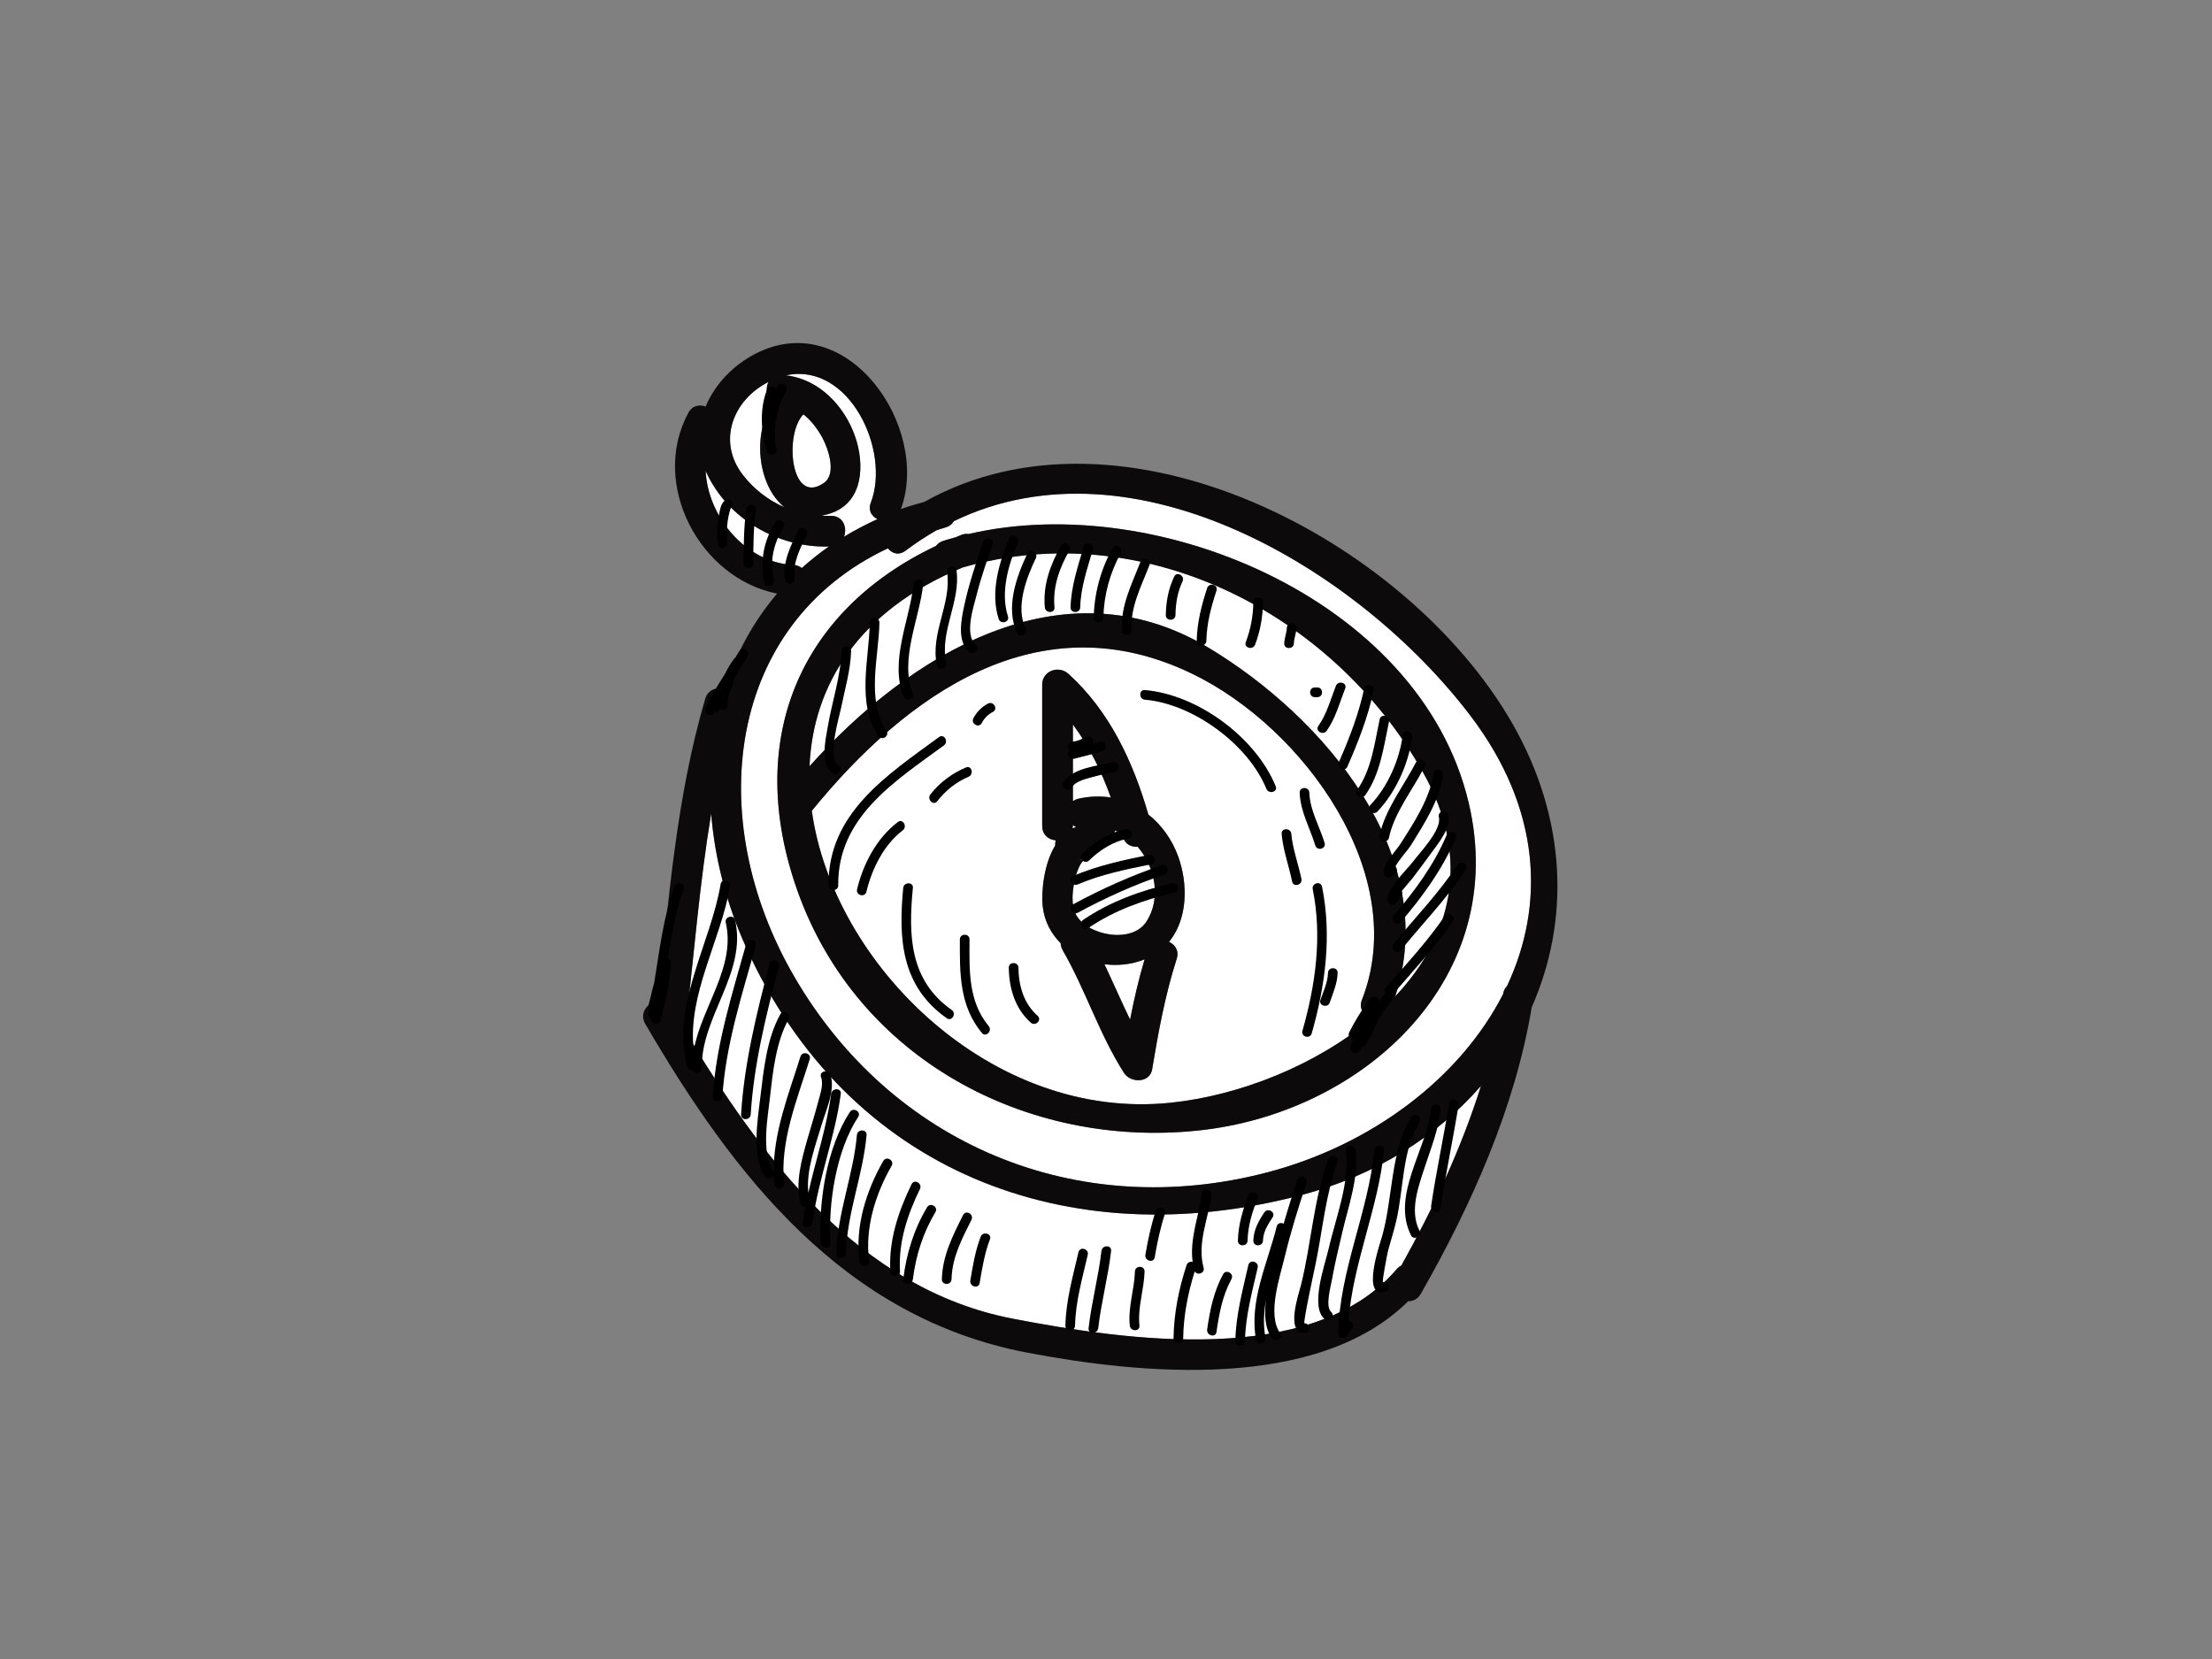 <?xml version="1.0" encoding="utf-8"?>
<!-- Generator: Adobe Illustrator 17.0.0, SVG Export Plug-In . SVG Version: 6.00 Build 0)  -->
<!DOCTYPE svg PUBLIC "-//W3C//DTD SVG 1.1//EN" "http://www.w3.org/Graphics/SVG/1.1/DTD/svg11.dtd">
<svg version="1.1" id="Layer_1" xmlns="http://www.w3.org/2000/svg" xmlns:xlink="http://www.w3.org/1999/xlink" x="0px" y="0px"
	 width="800px" height="600px" viewBox="0 0 800 600" enable-background="new 0 0 800 600" xml:space="preserve">
<rect x="0" y="0" width="800" height="600" fill="#808080" stroke="none"/>
<g>
	<path fill="#FFFFFF" d="M344.964,188.491c-0.636,1.049-1.629,1.92-3.193,2.323c-1.08,0.274-1.992,0.677-3.033,0.952
		c-3.799,2.179-7.526,4.599-11.189,7.373c-2.508,1.888-4.936,1.032-6.428-0.823c-58.263,27.376-67.029,97.617-33.982,154.693
		c35.208,60.883,102.351,89.066,171.252,70.983c37.539-9.857,69.601-33.928,85.202-64.418c0-0.096,0.031-0.129,0.031-0.193
		c0.202-1.209,0.71-2.001,1.363-2.661c13.786-29.248,12.535-64.013-13.163-97.843C491.543,205.897,410.059,156.952,344.964,188.491z
		 M433.144,408.89c-61.923,6.421-123.113-25.957-144.706-86.646c-19.286-54.189,0.355-101.198,50.051-124.8
		c0.621-0.742,1.411-1.436,2.556-1.807c1.517-0.484,3.114-0.92,4.678-1.355c0.686-0.258,1.307-0.598,1.986-0.839
		c0.943-0.372,1.814-0.436,2.589-0.307c69.337-16.245,166.574,25.313,181.617,100.633
		C544.28,355.573,492.148,402.824,433.144,408.89z"/>
	<path fill="#FFFFFF" d="M348.192,205.22c-37.831,15.649-54.189,42.751-55.415,71.901c35.813-40.023,91.163-74.66,144.174-42.944
		c41.685,24.958,84.444,75.015,67.651,126.171c19.843-21.004,28.151-49.203,9.874-81.339
		C481.678,221.32,413.277,186.538,348.192,205.22z"/>
	<path fill="#FFFFFF" d="M406.002,302.367c-0.081-0.241-0.17-0.515-0.251-0.806c-0.773-0.451-1.604-0.823-2.443-1.161
		c-0.251,0.775-0.669,1.516-1.363,2.227c-1.969,1.951-3.905,3.71-6.01,5.113c-1.138,1.986-3.243,3.438-6.041,2.937
		c3.388,0.596,1.822-0.307,0.355,2.919c-0.752,1.678-1.315,3.436-1.662,5.212c-0.758,3.677-1.284,8.565,0.605,12.051
		c4.057,7.485,20.19,10.647,25.465,2.404c5.428-8.422,3.089-19.795-3.234-27.039C409.083,306.402,406.744,305.321,406.002,302.367z"
		/>
	<path fill="#FFFFFF" d="M431.346,243.76c-55.601-27.021-103.465,7.404-137.746,49.477c7.711,55.705,65.06,112.281,129.703,105.586
		c24.958-2.565,52.907-13.599,73.12-30.731c-2.896-0.582-5.235-2.969-3.856-6.502C510.225,316.564,471.636,263.312,431.346,243.76z
		 M425.569,346.78c-4.186,13.067-6.638,26.458-8.881,39.961c-0.854,5.048-7.807,4.984-10.146,1.338
		c-8.987-14.035-13.914-30.054-22.199-44.396c-0.491-0.871-0.694-1.741-0.742-2.549c-3.396-3.436-5.856-7.807-6.477-13.229
		c-0.621-5.58,0.501-15.647,4.477-22.052c-0.031-0.662,0.064-1.275,0.218-1.92c-2.524-0.258-4.896-1.953-4.896-5.243
		c0-17.037,0-34.055,0-51.058c0-5.017,5.962-7.131,9.477-3.937c14.843,13.422,23.458,31.878,28.909,50.865
		c4.712,3.758,8.486,8.873,10.769,15.1c3.685,10.13,3.469,22.746-3.282,30.974C424.956,341.634,426.529,343.797,425.569,346.78z"/>
	<path fill="#FFFFFF" d="M399.444,348.733c3.145,6.662,6.074,13.406,9.267,20.036c1.429-7.308,3.097-14.616,5.252-21.811
		C409.301,348.845,404.284,349.346,399.444,348.733z"/>
	<path fill="#FFFFFF" d="M297.302,158.098c-1.726-3.114-3.968-6.051-6.727-8.245c-6.986,6.937-4.784,33.363,7.437,24.779
		C302.755,171.294,299.448,161.969,297.302,158.098z"/>
	<path fill="#FFFFFF" d="M283.743,183.474c-9.776-7.776-11.833-26.78-4.121-37.927c-2.372-1.71-2.929-5.017-1.687-7.406
		c-12.737,6.405-18.665,21.279-9.373,33.492C272.604,176.891,277.839,180.925,283.743,183.474z"/>
	<path fill="#FFFFFF" d="M269.862,342.683c-7.252-16.085-11.382-32.474-12.657-48.43c-4.137,24.941-6.178,50.285-9.041,75.484
		c-0.114,0.887-0.403,1.693-0.806,2.387c27.48,46.074,63.205,94.083,118.983,104.811c40.79,7.84,108.288,17.747,138.745-17.874
		c0.54-0.661,1.13-1.065,1.735-1.371c11.494-20.601,21.682-42.348,28.797-64.964c-15.988,18.31-38.153,32.474-65.095,39.524
		C386.078,454.464,306.409,423.65,269.862,342.683z"/>
	<path fill="#FFFFFF" d="M290.002,205.43c3.033-2.759,6.307-5.356,9.776-7.776c-18.391,0.565-36.733-10.067-44.413-26.99
		c-0.081-0.145-0.112-0.307-0.169-0.453c0.773,16.746,14.575,33.33,31.812,34.104C288.268,204.381,289.196,204.848,290.002,205.43z"
		/>
	<path fill="#FFFFFF" d="M309.32,158.032c3.315,9.697,3.033,22.957-8.09,27.328c-1.421,0.548-2.798,0.889-4.13,1.146
		c1.08,0.064,2.154,0.081,3.234,0.064c4.566-0.193,6.178,4.242,4.913,7.549c3.806-2.323,7.84-4.421,12.082-6.372
		c-2.09-1.032-3.461-3.13-2.372-5.985c7.204-18.779-7.791-50.946-30.706-46.01C296.245,137.108,305.489,146.853,309.32,158.032z"/>
	<path fill="#FFFFFF" d="M388.031,298.383c0,0.114,0,0.21,0,0.307c0,0.306-0.137,0.548-0.17,0.839
		c0.453-0.097,0.895-0.193,1.331-0.403C388.756,298.931,388.369,298.69,388.031,298.383z"/>
	<path fill="#FFFFFF" d="M401.743,288.43c-3.365-9.438-7.761-18.422-13.713-26.393c0,9.228,0,18.472,0,27.7
		c0.524-0.339,1.113-0.661,1.863-0.839C393.982,287.946,397.975,287.849,401.743,288.43z"/>
	<path fill="#0C0A0A" d="M334.309,181.504c-2.871,0.808-5.767,1.614-8.478,2.613c10.753-29.553-19.189-73.239-52.502-56.237
		c-8.179,4.163-14.76,11.099-18.132,19.149c-2.252-0.806-4.824-0.403-6.276,2.324c-13.947,25.924,4.29,59.85,32.127,65.335
		c-8.631,10.164-14.947,21.844-18.979,34.524c-2.711-0.839-6.026,0.064-7.042,3.596c-10.429,35.588-13.187,72.596-17.141,109.298
		c-3.573,0.403-6.856,4.161-4.516,8.21c32.16,55.19,71.812,106.119,137.85,118.831c41.089,7.888,105.158,14.116,138.076-18.536
		c1.702,0,3.405-0.677,4.525-2.63c18.246-31.942,34.096-67.206,40.154-103.731c13.705-30.957,13.011-67.852-7.202-102.923
		C508.709,195.267,406.002,141.369,334.309,181.504z M314.958,181.764c-1.089,2.855,0.282,4.953,2.372,5.985
		c-4.242,1.951-8.276,4.049-12.082,6.372c1.265-3.307-0.347-7.743-4.913-7.549c-1.08,0.017-2.154,0-3.234-0.064
		c1.331-0.258,2.709-0.598,4.13-1.146c11.123-4.371,11.405-17.631,8.09-27.328c-3.831-11.179-13.075-20.924-25.068-22.278
		C307.168,130.818,322.162,162.984,314.958,181.764z M290.576,149.853c2.759,2.194,5,5.131,6.727,8.245
		c2.146,3.871,5.453,13.196,0.71,16.534C285.792,183.216,283.589,156.79,290.576,149.853z M277.935,138.141
		c-1.242,2.389-0.686,5.696,1.687,7.406c-7.711,11.147-5.655,30.151,4.121,37.927c-5.904-2.549-11.139-6.583-15.181-11.841
		C259.27,159.42,265.198,144.545,277.935,138.141z M255.197,170.212c0.056,0.145,0.088,0.307,0.169,0.453
		c7.68,16.923,26.021,27.554,44.413,26.99c-3.469,2.42-6.743,5.017-9.776,7.776c-0.806-0.581-1.735-1.049-2.993-1.113
		C269.773,203.541,255.971,186.958,255.197,170.212z M506.82,457.69c-0.605,0.306-1.194,0.71-1.735,1.371
		c-30.457,35.621-97.955,25.714-138.745,17.874c-55.778-10.728-91.503-58.737-118.983-104.811c0.403-0.694,0.692-1.5,0.806-2.387
		c2.863-25.199,4.905-50.543,9.041-75.484c1.275,15.956,5.405,32.345,12.657,48.43c36.548,80.967,116.216,111.781,200.66,89.567
		c26.942-7.051,49.107-21.214,65.095-39.524C528.502,415.342,518.315,437.089,506.82,457.69z M544.989,356.718
		c-0.653,0.661-1.161,1.452-1.363,2.661c0,0.064-0.031,0.097-0.031,0.193c-15.601,30.49-47.664,54.561-85.202,64.418
		c-68.901,18.084-136.044-10.1-171.252-70.983c-33.047-57.076-24.28-127.317,33.982-154.693c1.492,1.855,3.92,2.711,6.428,0.823
		c3.663-2.774,7.389-5.194,11.189-7.373c1.041-0.274,1.953-0.677,3.033-0.952c1.564-0.403,2.557-1.274,3.193-2.323
		c65.095-31.539,146.579,17.407,186.862,70.385C557.524,292.705,558.774,327.47,544.989,356.718z"/>
	<path fill="#0C0A0A" d="M350.297,193.136c-0.775-0.129-1.645-0.064-2.589,0.307c-0.679,0.241-1.3,0.581-1.986,0.839
		c-1.564,0.434-3.162,0.871-4.678,1.355c-1.145,0.372-1.934,1.066-2.556,1.807c-49.695,23.601-69.337,70.611-50.051,124.8
		c21.593,60.689,82.782,93.067,144.706,86.646c59.004-6.066,111.137-53.317,98.77-115.121
		C516.871,218.449,419.634,176.891,350.297,193.136z M496.423,368.092c-20.213,17.132-48.163,28.166-73.12,30.731
		c-64.642,6.695-121.991-49.881-129.703-105.586c34.281-42.073,82.145-76.498,137.746-49.477
		c40.289,19.552,78.879,72.805,61.221,117.83C491.188,365.123,493.527,367.51,496.423,368.092z M504.602,360.348
		c16.794-51.156-25.965-101.213-67.651-126.171c-53.011-31.716-108.361,2.921-144.174,42.944
		c1.226-29.15,17.583-56.252,55.415-71.901c65.085-18.682,133.486,16.1,166.283,73.789
		C532.753,311.144,524.445,339.343,504.602,360.348z"/>
	<path fill="#0C0A0A" d="M426.078,309.661c-2.283-6.228-6.058-11.342-10.769-15.1c-5.451-18.987-14.066-37.443-28.909-50.865
		c-3.515-3.195-9.477-1.08-9.477,3.937c0,17.003,0,34.022,0,51.058c0,3.291,2.372,4.986,4.896,5.243
		c-0.154,0.644-0.249,1.257-0.218,1.92c-3.976,6.405-5.098,16.472-4.477,22.052c0.621,5.422,3.081,9.793,6.477,13.229
		c0.048,0.808,0.251,1.678,0.742,2.549c8.285,14.342,13.212,30.361,22.199,44.396c2.339,3.646,9.292,3.71,10.146-1.338
		c2.243-13.503,4.695-26.894,8.881-39.961c0.96-2.983-0.613-5.146-2.773-6.145C429.547,332.406,429.764,319.791,426.078,309.661z
		 M388.031,262.037c5.952,7.971,10.348,16.956,13.713,26.393c-3.768-0.581-7.761-0.484-11.849,0.468
		c-0.75,0.178-1.34,0.501-1.863,0.839C388.031,280.509,388.031,271.265,388.031,262.037z M388.031,298.69c0-0.097,0-0.193,0-0.307
		c0.339,0.307,0.725,0.548,1.161,0.743c-0.436,0.21-0.879,0.306-1.331,0.403C387.893,299.239,388.031,298.996,388.031,298.69z
		 M408.711,368.769c-3.193-6.631-6.122-13.374-9.267-20.036c4.84,0.613,9.857,0.112,14.519-1.774
		C411.809,354.153,410.14,361.461,408.711,368.769z M414.657,333.262c-5.275,8.243-21.408,5.081-25.465-2.404
		c-1.888-3.486-1.363-8.374-0.605-12.051c0.347-1.776,0.91-3.534,1.662-5.212c1.467-3.226,3.033-2.323-0.355-2.919
		c2.798,0.501,4.903-0.952,6.041-2.937c2.104-1.403,4.04-3.162,6.01-5.113c0.694-0.71,1.112-1.452,1.363-2.227
		c0.839,0.339,1.67,0.71,2.443,1.161c0.081,0.291,0.17,0.565,0.251,0.806c0.742,2.954,3.081,4.034,5.42,3.856
		C417.746,313.467,420.085,324.841,414.657,333.262z"/>
	<path d="M262.778,180.731c-2.024,0.709-2.371,3.613-2.726,5.42c-0.702,3.517-0.871,7.146-0.355,10.696
		c0.316,2.209,3.679,1.274,3.363-0.937c-0.354-2.451-0.21-4.984,0.122-7.437c0.145-1.08,0.37-2.161,0.636-3.226
		c0.089-0.322,0.187-0.646,0.291-0.968c0.258-0.839,0.509-0.501-0.403-0.177C265.811,183.345,264.901,179.973,262.778,180.731z"/>
	<path d="M272.434,203.832c0-6.55,0.073-13.067,0.928-19.552c0.297-2.227-3.195-2.21-3.486,0
		c-0.862,6.486-0.935,13.002-0.935,19.552C268.942,206.074,272.434,206.074,272.434,203.832z"/>
	<path d="M280.355,188.975c-4.194,6.631-5.582,14.164-3.904,21.827c0.484,2.21,3.848,1.274,3.372-0.92
		c-1.492-6.791-0.145-13.308,3.54-19.149C284.574,188.829,281.558,187.086,280.355,188.975z"/>
	<path d="M288.735,191.765c-2.765,5.551-5.661,11.293-4.895,17.649c0.266,2.21,3.758,2.227,3.492,0
		c-0.694-5.775,1.911-10.857,4.412-15.874C292.753,191.523,289.736,189.764,288.735,191.765z"/>
	<path d="M258.23,257.778c0.032-0.064,0.065-0.129,0.104-0.193c0.638,0.064,1.332-0.162,1.759-0.742
		c0.096-0.129,0.177-0.258,0.274-0.387c1.016,0.613,2.718,0.144,2.757-1.421c0.033-1.259,0.162-2.468,0.355-3.646
		c0.937-1.887,1.654-3.872,2.146-6.049c0.492-0.871,0.976-1.758,1.46-2.646c1.105-1.791,2.194-3.581,3.243-5.404
		c1.137-1.953-1.88-3.71-3.008-1.758c-0.452,0.79-0.92,1.564-1.379,2.339c-0.178,0.112-0.34,0.258-0.484,0.451
		c-1.267,1.678-2.316,3.436-3.17,5.26c-2.509,4.064-5.187,8.017-7.075,12.438C254.358,258.021,257.181,259.828,258.23,257.778z"/>
	<path d="M241.516,346.57c1.331-8.453,2.831-16.858,5.719-24.972c0.758-2.129-2.622-3.033-3.372-0.92
		c-4.008,11.261-5.339,23.086-7.267,34.815c-0.484,1.629-0.92,3.291-1.259,4.969c-0.282,0.999-0.548,2.015-0.781,3.031
		c-0.106,0.469-0.05,0.856,0.112,1.178c-0.081,0.694-0.137,1.388-0.178,2.081c-0.04,0.758,0.405,1.29,0.976,1.533
		c-0.395,2.096,2.663,2.855,3.388,0.79c0.372-1.047,0.613-2.032,0.758-3.016c1.483-5.904,2.84-11.792,3.025-17.922
		C242.662,347.345,242.154,346.813,241.516,346.57z"/>
	<path d="M281.283,139.642c-0.195,0.339-0.355,0.709-0.54,1.064c-0.557-1.145-2.736-1.338-3.357,0.274
		c-2.726,7.067-2.219,15.213,0,22.344c0.671,2.161,3.833,1.274,3.363-0.92c-1.459-6.922,0.097-14.874,3.55-21.005
		C285.405,139.433,282.389,137.673,281.283,139.642z"/>
	<path d="M387.642,284.784c1.429-2.387,5.357-3.145,7.809-3.839c2.605-0.742,5.275-1.242,7.905-1.888
		c2.194-0.532,1.267-3.887-0.927-3.355c-5.461,1.307-14.577,1.953-17.803,7.308C383.465,284.946,386.481,286.704,387.642,284.784z"
		/>
	<path d="M388.465,274.412c3.429-0.856,6.874-1.695,10.237-2.792c2.138-0.709,1.217-4.065-0.928-3.372
		c-0.895,0.291-1.791,0.565-2.694,0.823c0.912-1.242-0.636-3.372-2.379-2.516c-1.477,0.742-3.008,1.564-4.703,1.629
		c-1.782,0.064-2.146,2.291-1.089,3.145C385.586,272.314,386.531,274.896,388.465,274.412z"/>
	<path d="M307.812,235.483c0.064-2.258-3.428-2.242-3.492,0c-0.258,9.132-3.405,18.294-4.928,27.264
		c-0.791,4.647-3.066,14.035,2.072,17.068c1.936,1.146,3.695-1.872,1.759-3.016c-4.259-2.516,0.274-17.342,1.008-20.971
		C305.587,249.148,307.619,242.324,307.812,235.483z"/>
	<path d="M314.563,225.24c-0.249,13.341-4.832,28.861,3.033,40.912c1.226,1.887,4.25,0.129,3.008-1.759
		c-7.421-11.374-2.79-26.537-2.549-39.153C318.097,222.982,314.605,222.998,314.563,225.24z"/>
	<path d="M330.389,211.269c-1.363,12.955-8.663,27.602-3.662,40.507c0.808,2.065,4.188,1.163,3.372-0.935
		c-4.822-12.421,2.453-26.99,3.783-39.572C334.116,209.042,330.624,209.059,330.389,211.269z"/>
	<path d="M338.836,240.598c0.467,2.21,3.831,1.274,3.363-0.92c-2.428-11.389,5.331-22.101,3.727-33.523
		c-0.316-2.225-3.679-1.274-3.372,0.937C344.158,218.463,336.366,229.031,338.836,240.598z"/>
	<path d="M358.96,196.848c0.719-2.146-2.653-3.049-3.372-0.937c-2.541,7.566-5.129,15.1-6.816,22.924
		c-1.097,5.065-2.759,12.986,1.686,16.956c1.668,1.483,4.145-0.968,2.468-2.468c-4.275-3.824-0.8-13.858,0.355-18.456
		C354.83,208.753,356.951,202.8,358.96,196.848z"/>
	<path d="M368.09,196.331c0.88-2.048-2.129-3.823-3.016-1.758c-3.791,8.873-6.984,19.713-3.895,29.263
		c0.685,2.129,4.057,1.227,3.363-0.918C361.758,214.302,364.654,204.364,368.09,196.331z"/>
	<path d="M371.592,200.153c-4.001,8.326-8.066,19.843-3.719,28.765c0.983,2.015,3.993,0.241,3.008-1.759
		c-3.685-7.582,0.347-18.213,3.727-25.247C375.585,199.896,372.567,198.121,371.592,200.153z"/>
	<path d="M386.716,199.121c1.089-1.967-1.92-3.725-3.016-1.758c-3.839,6.889-6.566,14.293-5.825,22.295
		c0.202,2.227,3.695,2.243,3.494,0C380.683,212.221,383.142,205.542,386.716,199.121z"/>
	<path d="M390.675,219.658c0.187-7.275,2.574-14.051,4.591-20.955c0.636-2.162-2.736-3.083-3.363-0.92
		c-2.106,7.211-4.518,14.278-4.72,21.875C387.127,221.901,390.619,221.901,390.675,219.658z"/>
	<path d="M402.323,198.283c-4.226,7.711-6.581,16.293-6.76,25.101c-0.048,2.242,3.444,2.242,3.494,0
		c0.168-8.179,2.347-16.164,6.274-23.327C406.413,198.073,403.404,196.314,402.323,198.283z"/>
	<path d="M412.382,203.365c-3.016,7.872-7.275,16.002-6.573,24.665c0.177,2.227,3.669,2.243,3.484,0
		c-0.669-8.308,3.565-16.196,6.461-23.747C416.56,202.187,413.18,201.283,412.382,203.365z"/>
	<path d="M424.667,208.527c-2.09,4.388-2.969,9.082-3.033,13.923c-0.033,2.258,3.459,2.242,3.492,0
		c0.056-4.194,0.733-8.341,2.549-12.165C428.644,208.269,425.634,206.493,424.667,208.527z"/>
	<path d="M436.299,231.757c0.121-6.274,1.71-12.228,3.661-18.148c0.702-2.146-2.67-3.064-3.372-0.935
		c-2.04,6.226-3.654,12.502-3.783,19.083C432.757,234.017,436.249,234,436.299,231.757z"/>
	<path d="M453.923,233.144c1.878-4.905,2.79-10.098,2.855-15.358c0.033-2.242-3.461-2.242-3.492,0
		c-0.064,4.969-0.96,9.809-2.727,14.44C449.752,234.339,453.132,235.226,453.923,233.144z"/>
	<path d="M467.95,232.693c0.064-1.905,0.871-3.679,0.935-5.598c0.073-2.242-3.42-2.242-3.492,0
		c-0.064,1.903-0.871,3.679-0.937,5.598C464.385,234.935,467.878,234.935,467.95,232.693z"/>
	<path d="M522.42,331.422c-6.218,9.115-13.937,17.375-21.142,25.716c-0.58,0.677-0.532,1.467-0.185,2.081
		c-0.862,0.935-1.662,1.92-2.42,2.936c0-0.017,0-0.033,0-0.048c0.025-1.872-2.281-2.195-3.249-0.889
		c-2.816,3.824-5.293,7.873-7.454,12.101c-0.629,1.242,0.314,2.516,1.427,2.613c-0.056,0.21-0.129,0.434-0.193,0.644
		c-0.226,0.195-0.395,0.501-0.476,0.887c-0.025,0.13-0.048,0.274-0.081,0.405c-0.064,0.145-0.097,0.241-0.048,0.225
		c-0.064,0.324-0.114,0.646-0.114,0.968c0,1.597,1.855,2.194,2.977,1.226c0.403-0.339,0.669-0.966,0.871-1.629
		c0.509-0.017,1.041-0.241,1.452-0.775c1.759-2.323,2.952-4.774,3.719-7.34c1.768-3.274,3.735-6.421,6.244-9.066
		c0.644-0.677,0.588-1.485,0.21-2.098c7.34-8.501,15.14-16.923,21.48-26.182C526.711,331.326,523.687,329.583,522.42,331.422z"/>
	<path d="M527.075,312.806c-6.712,10.26-15.31,19.021-22.997,28.506c-1.404,1.741,1.049,4.226,2.468,2.468
		c7.88-9.728,16.673-18.698,23.545-29.216C531.334,312.677,528.309,310.934,527.075,312.806z"/>
	<path d="M506.546,333.536c7.896-9.163,15.294-19.359,19.995-30.554c0.872-2.081-2.508-2.969-3.363-0.937
		c-4.452,10.599-11.639,20.375-19.1,29.023C502.61,332.778,505.069,335.246,506.546,333.536z"/>
	<path d="M517.556,308.612c2.532-3.517,7.404-9.228,6.195-14.004c-0.548-2.177-3.92-1.257-3.363,0.92
		c1.137,4.5-6.928,12.857-9.348,16.083c-2.283,3.049-10.164,10.244-9.115,14.342c0.307,1.193,2.065,1.791,2.92,0.775
		c0.742-0.904,1.29-1.905,1.967-2.84c0.428-0.596,0.403-1.161,0.137-1.614c1.379-1.741,3.162-3.71,3.565-4.226
		C512.886,314.919,515.265,311.805,517.556,308.612z"/>
	<path d="M518.524,279.703c-1.492,9.228-7.074,17.745-12.059,25.521c-1.621,2.532-6.243,7.163-6.033,10.389
		c0.081,1.13,1.056,1.967,2.21,1.678c0.831-0.21,1.436-0.872,2.04-1.436c0.831-0.791,0.596-1.824-0.048-2.437
		c1.444-2.646,4.687-6.147,5.678-7.759c4.784-7.761,10.1-15.89,11.575-25.022C522.243,278.427,518.88,277.492,518.524,279.703z"/>
	<path d="M512.184,275.573c-4.331,8.486-11.212,17.035-13.212,26.472c-0.467,2.194,2.904,3.13,3.363,0.937
		c1.928-9.115,8.679-17.456,12.857-25.651C516.217,275.33,513.2,273.556,512.184,275.573z"/>
	<path d="M507.352,265.749c-1.226,9.049-5.347,18.616-11.654,25.295c-1.55,1.629,0.918,4.097,2.468,2.468
		c6.694-7.082,11.243-17.23,12.55-26.844C511.015,264.473,507.651,263.522,507.352,265.749z"/>
	<path d="M493.785,287.574c5.494-7.872,6.591-17.326,8.55-26.489c0.467-2.194-2.896-3.129-3.363-0.935
		c-1.895,8.856-2.879,18.036-8.204,25.65C489.47,287.655,492.503,289.398,493.785,287.574z"/>
	<path d="M487.268,277.331c3.912-8.889,7.445-17.891,9.486-27.424c0.467-2.194-2.896-3.13-3.372-0.92
		c-1.976,9.228-5.331,17.955-9.13,26.586C483.348,277.605,486.356,279.379,487.268,277.331z"/>
	<path d="M483.146,248.051c-1.92,4.888-3.282,10.146-6.34,14.486c-1.307,1.839,1.718,3.581,3.008,1.759
		c3.235-4.566,4.678-10.164,6.695-15.31C487.332,246.874,483.952,245.987,483.146,248.051z"/>
	<path d="M476.451,252.132c2.251,0,2.251-3.5,0-3.5c-0.314,0-0.63,0-0.935,0c-2.252,0-2.252,3.5,0,3.5
		C475.822,252.132,476.137,252.132,476.451,252.132z"/>
	<path d="M269.934,341.15c-5.091,18.198-10.931,36.427-12.165,55.398c-0.145,2.258,3.348,2.243,3.494,0
		c1.209-18.649,7.041-36.587,12.043-54.463C273.911,339.908,270.539,338.988,269.934,341.15z"/>
	<path d="M278.315,348.604c-4.695,17.907-9.147,35.927-10.302,54.463c-0.144,2.258,3.349,2.242,3.494,0
		c1.128-18.231,5.557-35.943,10.179-53.528C282.251,347.345,278.886,346.425,278.315,348.604z"/>
	<path d="M265.853,332.778c-0.501-2.194-3.872-1.259-3.363,0.918c3.694,16.035-8.704,30.411-11.583,46.027
		c-2.42-19.762,9.922-40.009,13.083-59.06c0.372-2.194-2.993-3.13-3.363-0.92c-3.573,21.489-17.988,43.848-12.107,66.094
		c0.274,1.032,1.161,1.355,1.959,1.209c0.694,1.485,3.363,1.242,3.332-0.742C253.511,367.575,270.24,351.83,265.853,332.778z"/>
	<path d="M292.859,383.045c0.669-2.144-2.703-3.064-3.373-0.918c-4.145,13.341-9.945,27.698-9.623,41.959
		c-0.048-0.162-0.112-0.322-0.218-0.484c-4.427-6.791-1.984-19.343-1.161-26.811c1.001-9.099,2.202-20.086,6.743-28.215
		c1.105-1.969-1.911-3.727-3.008-1.776c-4.919,8.808-6.041,20.165-7.227,29.991c-0.985,8.162-3.218,21.117,1.637,28.57
		c0.937,1.436,2.904,0.758,3.251-0.484c0.04,1.112,0.112,2.225,0.235,3.322c0.249,2.227,3.742,2.243,3.492,0
		C281.913,412.939,288.397,397.387,292.859,383.045z"/>
	<path d="M300.601,395.613c-1.621,12.163-5.557,23.811-8.252,35.733c-0.879-8.114,2.605-17.117,4.824-24.619
		c1.475-5.017,5.098-12.776,3.129-18.084c-0.773-2.096-4.153-1.194-3.363,0.92c0.993,2.694-0.33,6.195-1.008,8.823
		c-1.203,4.663-2.694,9.261-4.001,13.891c-2.032,7.211-4.356,15.437-2.445,22.908c0.251,0.968,1.041,1.323,1.807,1.226
		c-0.362,1.92-0.677,3.824-0.935,5.759c-0.299,2.227,3.201,2.195,3.492,0c2.098-15.809,8.139-30.731,10.235-46.557
		C304.384,393.386,300.892,393.419,300.601,395.613z"/>
	<path d="M310.369,403.954c1.234-1.888-1.791-3.646-3.016-1.759c-8.299,12.712-11.43,32.459-10.478,47.429
		c0.137,2.227,3.629,2.243,3.492,0C299.456,435.281,302.392,416.149,310.369,403.954z"/>
	<path d="M309.91,410.519c-1.275,14.504-7.082,28.2-7.454,42.832c-0.056,2.242,3.436,2.242,3.492,0
		c0.363-14.616,6.18-28.328,7.454-42.832C313.595,408.277,310.103,408.294,309.91,410.519z"/>
	<path d="M322.468,421.635c1.13-1.953-1.887-3.71-3.008-1.759c-6.203,10.777-10.277,23.747-8.623,36.265
		c0.291,2.195,3.791,2.227,3.494,0C312.75,444.204,316.556,431.926,322.468,421.635z"/>
	<path d="M332.712,430.023c0.985-2.017-2.032-3.791-3.016-1.759c-4.824,9.907-8.364,20.44-7.686,31.603
		c0.137,2.227,3.629,2.243,3.492,0C324.865,449.302,328.147,439.411,332.712,430.023z"/>
	<path d="M335.285,436.638c-4.791,7.986-7.477,16.81-8.623,26.021c-0.274,2.225,3.22,2.194,3.494,0
		c1.064-8.584,3.685-16.827,8.146-24.264C339.463,436.459,336.439,434.702,335.285,436.638z"/>
	<path d="M348.321,439.428c-3.76,7.47-7.454,14.697-7.688,23.231c-0.064,2.242,3.429,2.242,3.494,0
		c0.216-7.89,3.733-14.569,7.202-21.472C352.345,439.187,349.329,437.413,348.321,439.428z"/>
	<path d="M354.661,447.301c-1.944,5.098-2.831,10.454-3.727,15.826c-0.363,2.194,3,3.145,3.372,0.92
		c0.895-5.357,1.782-10.729,3.718-15.826C358.831,446.107,355.451,445.203,354.661,447.301z"/>
	<path d="M410.462,459.867c-0.193,6.583-2.557,12.907-1.863,19.552c0.226,2.21,3.727,2.227,3.492,0
		c-0.686-6.629,1.67-12.969,1.863-19.552C414.019,457.609,410.527,457.609,410.462,459.867z"/>
	<path d="M442.356,460.835c-3.413,6.276-4.759,12.971-5.769,19.972c-0.314,2.21,3.049,3.145,3.372,0.935
		c0.96-6.694,2.146-13.131,5.405-19.133C446.445,460.626,443.429,458.868,442.356,460.835z"/>
	<path d="M451.487,457.528c-2.073,9.115-4.516,18.086-4.72,27.474c-0.048,2.243,3.444,2.243,3.494,0
		c0.185-9.082,2.589-17.745,4.597-26.537C455.351,456.271,451.987,455.334,451.487,457.528z"/>
	<path d="M472.547,427.732c0.71-2.129-2.661-3.049-3.372-0.918c-1.735,5.227-3.405,10.468-4.928,15.761
		c-0.904-0.501-2.204-0.291-2.518,0.999c-3.299,13.389-10.05,26.877-7.454,40.96c0.411,2.21,3.776,1.274,3.372-0.935
		c-0.838-4.518-0.58-9.034,0.218-13.536c-0.638,5.162-0.476,10.406,2.179,13.954c1.33,1.776,4.363,0.05,3.016-1.758
		c-4.953-6.614-0.129-20.552,1.564-27.635C466.795,445.542,469.596,436.605,472.547,427.732z"/>
	<path d="M483.72,420.295c0.765-2.129-2.607-3.033-3.372-0.935c-5.293,14.615-6.082,30.297-9.809,45.315
		c-0.79,3.195-5.8,17.456,1.251,17.408c2.25,0,2.258-3.502,0-3.486c-0.646,0,3.613-19.536,4.049-21.649
		C478.362,444.655,479.411,432.169,483.72,420.295z"/>
	<path d="M481.711,462.852c1.041-5.904,2.476-11.729,3.839-17.552c2.113-9.034,5.96-19.779,4.743-29.2
		c-0.282-2.194-3.775-2.227-3.484,0c1.467,11.455-3.889,24.877-6.396,35.927c-1.178,5.162-6.647,20.375-1.477,24.893
		c1.687,1.483,4.171-0.985,2.468-2.47C479.218,472.548,481.323,465.079,481.711,462.852z"/>
	<path d="M487.727,477.646c1.574-20.94,10.753-40.605,12.809-61.545c0.218-2.242-3.274-2.227-3.492,0
		c-2.21,22.473-12.608,43.397-13.036,66.111c-0.04,2.129,2.727,2.161,3.429,0.451c0.476-0.661,0.943-1.338,1.419-2.017
		C489.962,479.436,488.946,477.808,487.727,477.646z"/>
	<path d="M504.99,441.493c2.686-11.567,2.088-25.295,8.347-35.684c1.161-1.936-1.863-3.679-3.016-1.759
		c-7.526,12.487-6.509,29.264-10.493,43.139c-0.783,2.726-7.753,22.746,1.29,19.939c2.146-0.662,1.226-4.034-0.928-3.355
		c-0.516,0.144,1.597-10.615,1.832-11.503C502.99,448.672,504.151,445.124,504.99,441.493z"/>
	<path d="M521.025,401.21c0.225-2.242-3.268-2.225-3.494,0c-1.483,14.44-14.494,31.119-7.211,45.574
		c1.008,2,4.026,0.243,3.016-1.774c-3.629-7.179-0.339-15.907,1.984-23.02C517.565,415.149,520.282,408.422,521.025,401.21z"/>
	<path d="M524.106,398.871c-1.976,12.456-4.67,24.779-6.517,37.25c-0.324,2.194,3.04,3.147,3.372,0.92
		c1.847-12.454,4.541-24.779,6.517-37.233C527.825,397.614,524.461,396.662,524.106,398.871z"/>
	<path d="M398.355,452.415c-1.065,9.388-3.59,18.535-4.655,27.925c-0.249,2.242,3.243,2.21,3.494,0
		c1.064-9.39,3.59-18.536,4.654-27.925C402.097,450.172,398.605,450.205,398.355,452.415z"/>
	<path d="M390.039,452.883c-2.025,8.808-4.526,17.423-4.72,26.537c-0.048,2.243,3.444,2.243,3.492,0
		c0.187-8.792,2.647-17.099,4.591-25.618C393.91,451.624,390.538,450.689,390.039,452.883z"/>
	<path d="M417.972,437.976c-1.687,5.195-2.815,10.47-3.727,15.842c-0.372,2.194,2.992,3.13,3.372,0.92
		c0.904-5.372,2.032-10.647,3.719-15.826C422.038,436.767,418.666,435.846,417.972,437.976z"/>
	<path d="M438.096,432.394c0.299-2.194-3.064-3.145-3.372-0.935c-1.12,8.341-4.533,16.536-3.387,24.941
		c-0.839-0.226-1.849,0.081-2.194,1.128c-2.817,8.679-4.591,17.407-4.72,26.539c-0.031,2.258,3.461,2.242,3.492,0
		c0.122-8.357,1.703-16.343,4.179-24.28c0.879,1.647,3.766,0.71,3.21-1.322C432.894,449.736,436.926,441.009,438.096,432.394z"/>
	<path d="M451.487,432.394c-2.065,5.26-3.654,10.615-3.783,16.295c-0.056,2.258,3.436,2.242,3.492,0
		c0.121-5.372,1.702-10.406,3.662-15.358C455.681,431.233,452.301,430.329,451.487,432.394z"/>
	<path d="M456.778,448.689c0.098-3.226,1.751-5.808,3.484-8.422c1.25-1.888-1.774-3.629-3.008-1.774
		c-2.105,3.162-3.856,6.307-3.968,10.196C453.221,450.947,456.714,450.93,456.778,448.689z"/>
	<path d="M303.158,320.21c-0.299-24.65,20.504-37.653,38.241-50.639c1.791-1.307,0.056-4.34-1.766-3.016
		c-18.819,13.777-40.283,27.619-39.967,53.655C299.698,322.453,303.183,322.453,303.158,320.21z"/>
	<path d="M313.338,322.534c2-8.276,6.259-16.972,13.164-22.232c1.766-1.355,0.031-4.388-1.768-3.016
		c-7.67,5.84-12.527,15.067-14.76,24.312C309.442,323.792,312.806,324.712,313.338,322.534z"/>
	<path d="M349.362,277.557c-5.033,2.113-9.51,5.437-12.874,9.76c-1.365,1.759,1.089,4.244,2.468,2.468
		c2.96-3.823,6.864-6.984,11.332-8.856C352.329,280.058,351.433,276.686,349.362,277.557z"/>
	<path d="M357.322,254.456c-2.21,1.161-4.122,3.064-5.275,5.291c-1.049,1.984,1.967,3.742,3.008,1.758
		c0.904-1.726,2.306-3.129,4.032-4.032C361.081,256.424,359.315,253.424,357.322,254.456z"/>
	<path d="M414.069,253.052c17.342,1.483,37.329,16.1,43.935,32.233c0.847,2.065,4.219,1.161,3.372-0.92
		c-7.259-17.729-28.232-33.168-47.307-34.797C411.825,249.373,411.842,252.859,414.069,253.052z"/>
	<path d="M479.064,304.852c-1.847-6.064-5.299-11.727-5.524-18.165c-0.081-2.242-3.575-2.258-3.494,0
		c0.235,6.824,3.696,12.68,5.646,19.085C476.347,307.918,479.719,306.998,479.064,304.852z"/>
	<path d="M463.529,301.578c0.459,5.775,2.63,11.567,3.783,17.23c0.451,2.21,3.816,1.274,3.372-0.92
		c-1.08-5.275-3.259-11.212-3.662-16.31C466.845,299.351,463.353,299.336,463.529,301.578z"/>
	<path d="M474.403,373.738c4.919-17.213,7.325-35.363,3.727-53.061c-0.444-2.209-3.816-1.274-3.363,0.92
		c3.467,17.084,1.016,34.62-3.727,51.22C470.418,374.98,473.79,375.899,474.403,373.738z"/>
	<path d="M480.928,362.574c1.217-3.55,2.734-6.905,2.848-10.713c0.073-2.258-3.421-2.242-3.486,0
		c-0.104,3.453-1.621,6.566-2.734,9.776C476.823,363.767,480.194,364.687,480.928,362.574z"/>
	<path d="M389.813,319.855c8.509-3.629,17.552-5.468,26.578-7.275c2.21-0.436,1.274-3.808-0.928-3.372
		c-9.357,1.872-18.601,3.872-27.416,7.63C385.982,317.711,387.765,320.727,389.813,319.855z"/>
	<path d="M389.813,330.1c10.059-5.437,20.407-10.115,31.24-13.794c2.113-0.725,1.209-4.097-0.935-3.372
		c-11.108,3.791-21.74,8.567-32.071,14.147C386.061,328.148,387.829,331.164,389.813,330.1z"/>
	<path d="M423.843,319.452c-11.436,2.727-22.286,6.566-32.071,13.212c-1.855,1.259-0.104,4.275,1.759,3.018
		c9.533-6.471,20.093-10.212,31.24-12.859C426.965,322.308,426.039,318.937,423.843,319.452z"/>
	<path d="M393.887,311.192c3.96-3.839,8.663-6.856,14.131-7.921c2.202-0.434,1.267-3.806-0.935-3.372
		c-6.018,1.178-11.309,4.599-15.664,8.825C389.805,310.305,392.273,312.773,393.887,311.192z"/>
	<path d="M342.424,368.269c1.855,1.29,3.59-1.743,1.768-3.016c-15.31-10.761-15.68-27.07-14.035-44.122
		c0.216-2.243-3.276-2.21-3.494,0C324.872,339.715,326.01,356.735,342.424,368.269z"/>
	<path d="M357.58,371.108c-7.485-9.035-6.984-20.279-6.937-31.346c0.008-2.258-3.484-2.258-3.492,0
		c-0.05,12.18-0.21,23.957,7.961,33.814C356.548,375.319,359.001,372.835,357.58,371.108z"/>
	<path d="M368.333,349.991c-0.033-2.243-3.525-2.243-3.492,0c0.112,7.468,2.25,14.777,7.961,19.858
		c1.67,1.5,4.155-0.968,2.468-2.468C370.221,362.896,368.43,356.589,368.333,349.991z"/>
</g>
</svg>
